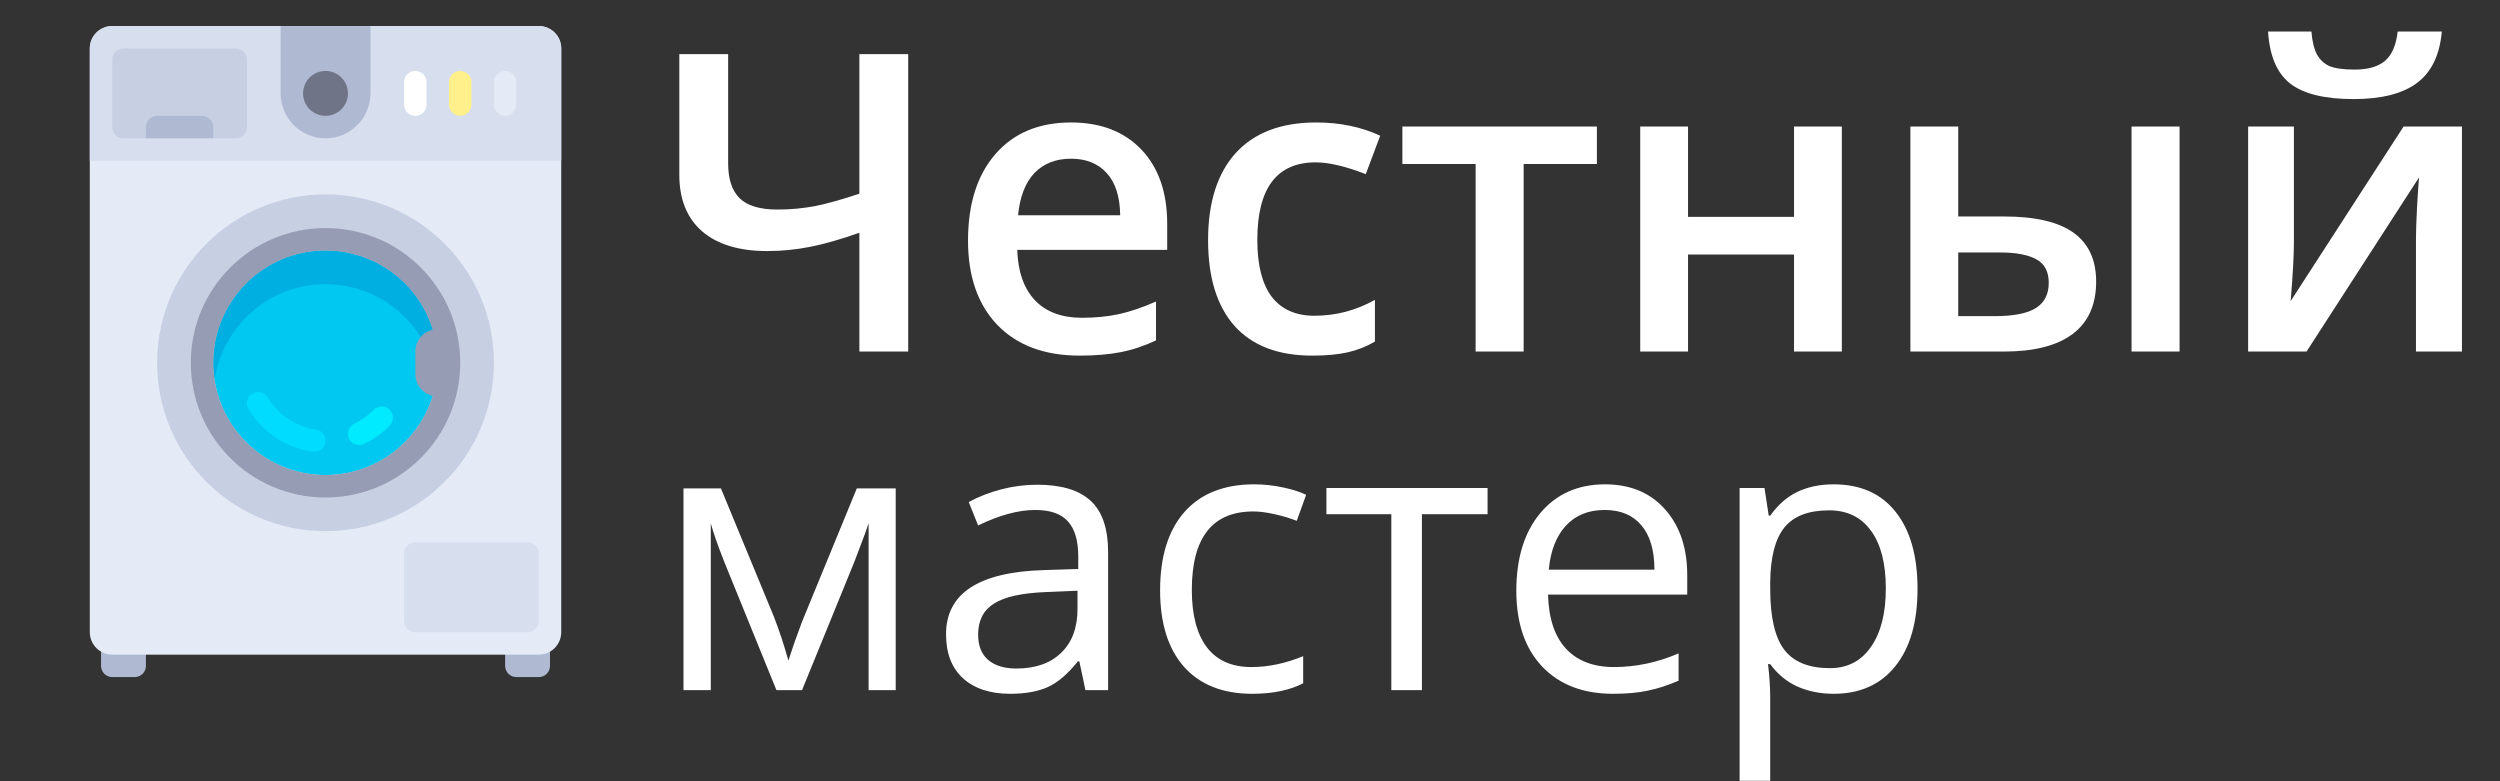<svg width="192" height="60" viewBox="0 0 192 60" fill="none" xmlns="http://www.w3.org/2000/svg">
<rect x="0" y="0" width="192" height="60" fill="#333333" stroke="none"/>
<path d="M69.75 27H66V17.875C64.594 18.375 63.339 18.734 62.234 18.953C61.141 19.172 60.036 19.281 58.922 19.281C56.766 19.281 55.099 18.776 53.922 17.766C52.755 16.745 52.172 15.302 52.172 13.438V4.156H55.922V12.562C55.922 13.75 56.214 14.635 56.797 15.219C57.391 15.802 58.359 16.094 59.703 16.094C60.693 16.094 61.656 16.005 62.594 15.828C63.531 15.641 64.667 15.323 66 14.875V4.156H69.75V27ZM82.922 27.312C80.234 27.312 78.13 26.531 76.609 24.969C75.099 23.396 74.344 21.234 74.344 18.484C74.344 15.662 75.047 13.443 76.453 11.828C77.859 10.213 79.792 9.406 82.25 9.406C84.531 9.406 86.333 10.099 87.656 11.484C88.979 12.87 89.641 14.776 89.641 17.203V19.188H78.125C78.177 20.865 78.63 22.156 79.484 23.062C80.338 23.958 81.542 24.406 83.094 24.406C84.115 24.406 85.062 24.312 85.938 24.125C86.823 23.927 87.771 23.604 88.781 23.156V26.141C87.885 26.568 86.979 26.87 86.062 27.047C85.146 27.224 84.099 27.312 82.922 27.312ZM82.25 12.188C81.083 12.188 80.146 12.557 79.438 13.297C78.74 14.037 78.323 15.115 78.188 16.531H86.031C86.01 15.104 85.667 14.026 85 13.297C84.333 12.557 83.417 12.188 82.25 12.188ZM100.781 27.312C98.167 27.312 96.177 26.552 94.812 25.031C93.458 23.5 92.781 21.307 92.781 18.453C92.781 15.547 93.49 13.312 94.906 11.75C96.333 10.188 98.391 9.406 101.078 9.406C102.901 9.406 104.542 9.745 106 10.422L104.891 13.375C103.339 12.771 102.057 12.469 101.047 12.469C98.057 12.469 96.562 14.453 96.562 18.422C96.562 20.359 96.932 21.818 97.672 22.797C98.422 23.766 99.516 24.25 100.953 24.25C102.589 24.25 104.135 23.844 105.594 23.031V26.234C104.938 26.62 104.234 26.896 103.484 27.062C102.745 27.229 101.844 27.312 100.781 27.312ZM122.641 9.719V12.594H117.016V27H113.328V12.594H107.703V9.719H122.641ZM129.641 9.719V16.656H137.781V9.719H141.453V27H137.781V19.547H129.641V27H125.969V9.719H129.641ZM150.391 16.625H153.891C156.307 16.625 158.094 17.042 159.25 17.875C160.406 18.708 160.984 19.958 160.984 21.625C160.984 23.406 160.38 24.75 159.172 25.656C157.974 26.552 156.214 27 153.891 27H146.719V9.719H150.391V16.625ZM157.344 21.719C157.344 20.854 157.021 20.25 156.375 19.906C155.74 19.562 154.823 19.391 153.625 19.391H150.391V24.281H153.156C154.635 24.281 155.703 24.073 156.359 23.656C157.016 23.24 157.344 22.594 157.344 21.719ZM167.391 27H163.703V9.719H167.391V27ZM176.172 9.719V18.578C176.172 19.609 176.089 21.125 175.922 23.125L184.594 9.719H189.078V27H185.547V18.297C185.547 17.818 185.573 17.042 185.625 15.969C185.688 14.896 185.74 14.115 185.781 13.625L177.141 27H172.656V9.719H176.172ZM180.75 7.609C178.542 7.609 176.922 7.214 175.891 6.422C174.87 5.62 174.302 4.286 174.188 2.422H177.516C177.578 3.172 177.719 3.755 177.938 4.172C178.167 4.589 178.49 4.891 178.906 5.078C179.333 5.255 179.979 5.344 180.844 5.344C181.865 5.344 182.641 5.12 183.172 4.672C183.703 4.214 184.026 3.464 184.141 2.422H187.531C187.375 4.214 186.745 5.526 185.641 6.359C184.536 7.193 182.906 7.609 180.75 7.609ZM60.549 50.734L60.988 49.417L61.597 47.747L65.803 37.509H68.79V53H66.709V40.185L66.426 41.006L65.605 43.173L61.597 53H59.629L55.622 43.145C55.121 41.88 54.777 40.893 54.588 40.185V53H52.492V37.509H55.367L59.431 47.35C59.837 48.389 60.209 49.517 60.549 50.734ZM83.361 53L82.894 50.791H82.781C82.007 51.763 81.233 52.424 80.459 52.773C79.694 53.113 78.736 53.283 77.584 53.283C76.045 53.283 74.837 52.887 73.959 52.094C73.091 51.301 72.656 50.173 72.656 48.709C72.656 45.575 75.163 43.933 80.175 43.782L82.809 43.697V42.734C82.809 41.516 82.545 40.619 82.016 40.044C81.497 39.458 80.662 39.166 79.51 39.166C78.216 39.166 76.753 39.562 75.12 40.355L74.398 38.557C75.163 38.141 75.998 37.816 76.904 37.58C77.82 37.344 78.736 37.226 79.651 37.226C81.502 37.226 82.87 37.636 83.758 38.458C84.655 39.279 85.103 40.596 85.103 42.408V53H83.361ZM78.051 51.343C79.514 51.343 80.662 50.942 81.492 50.14C82.332 49.337 82.752 48.214 82.752 46.77V45.368L80.402 45.467C78.533 45.533 77.183 45.825 76.352 46.345C75.531 46.855 75.12 47.652 75.12 48.738C75.12 49.587 75.375 50.234 75.885 50.678C76.404 51.121 77.126 51.343 78.051 51.343ZM96.162 53.283C93.915 53.283 92.174 52.594 90.937 51.216C89.71 49.828 89.096 47.869 89.096 45.339C89.096 42.743 89.719 40.737 90.965 39.321C92.221 37.905 94.005 37.197 96.318 37.197C97.064 37.197 97.809 37.278 98.555 37.438C99.301 37.599 99.886 37.787 100.311 38.004L99.589 40.001C99.07 39.793 98.503 39.623 97.89 39.491C97.276 39.35 96.733 39.279 96.261 39.279C93.108 39.279 91.532 41.29 91.532 45.311C91.532 47.218 91.914 48.681 92.679 49.701C93.453 50.72 94.595 51.23 96.106 51.23C97.399 51.23 98.725 50.952 100.084 50.395V52.476C99.046 53.014 97.739 53.283 96.162 53.283ZM114.245 39.491H109.204V53H106.853V39.491H101.869V37.48H114.245V39.491ZM123.874 53.283C121.58 53.283 119.767 52.585 118.436 51.188C117.114 49.79 116.454 47.85 116.454 45.368C116.454 42.866 117.067 40.879 118.294 39.406C119.531 37.934 121.188 37.197 123.265 37.197C125.209 37.197 126.748 37.839 127.881 39.123C129.014 40.398 129.58 42.083 129.58 44.178V45.665H118.889C118.936 47.487 119.394 48.87 120.263 49.814C121.141 50.758 122.373 51.23 123.958 51.23C125.629 51.23 127.281 50.881 128.915 50.182V52.278C128.084 52.637 127.296 52.891 126.55 53.042C125.813 53.203 124.921 53.283 123.874 53.283ZM123.236 39.166C121.99 39.166 120.994 39.572 120.249 40.383C119.512 41.195 119.078 42.319 118.946 43.753H127.06C127.06 42.271 126.729 41.139 126.068 40.355C125.408 39.562 124.464 39.166 123.236 39.166ZM140.823 53.283C139.813 53.283 138.888 53.099 138.048 52.731C137.217 52.353 136.519 51.778 135.952 51.003H135.782C135.896 51.91 135.952 52.769 135.952 53.581V59.967H133.602V37.48H135.513L135.839 39.605H135.952C136.556 38.755 137.26 38.141 138.062 37.764C138.864 37.386 139.785 37.197 140.823 37.197C142.881 37.197 144.467 37.901 145.581 39.307C146.704 40.714 147.266 42.687 147.266 45.226C147.266 47.775 146.695 49.757 145.553 51.173C144.42 52.58 142.843 53.283 140.823 53.283ZM140.483 39.194C138.897 39.194 137.75 39.633 137.042 40.511C136.334 41.389 135.971 42.786 135.952 44.702V45.226C135.952 47.407 136.316 48.969 137.042 49.913C137.769 50.848 138.935 51.315 140.54 51.315C141.881 51.315 142.928 50.772 143.684 49.687C144.448 48.601 144.831 47.105 144.831 45.198C144.831 43.263 144.448 41.78 143.684 40.752C142.928 39.713 141.862 39.194 140.483 39.194Z" fill="white"/>
<g clip-path="url(#clip0)">
<path d="M10.345 52H8.621C8.145 52 7.759 51.614 7.759 51.138V49.414H11.207V51.138C11.207 51.614 10.821 52 10.345 52Z" fill="#AFB9D2"/>
<path d="M41.379 52H39.655C39.179 52 38.793 51.614 38.793 51.138V49.414H42.241V51.138C42.241 51.614 41.855 52 41.379 52Z" fill="#AFB9D2"/>
<path d="M41.379 50.276H8.621C7.668 50.276 6.896 49.504 6.896 48.552V3.724C6.896 2.772 7.668 2 8.621 2H41.379C42.331 2 43.103 2.772 43.103 3.724V48.552C43.103 49.504 42.331 50.276 41.379 50.276Z" fill="#E4EAF6"/>
<path d="M6.896 3.724V12.345H43.103V3.724C43.103 2.772 42.331 2 41.379 2H8.621C7.668 2 6.896 2.772 6.896 3.724Z" fill="#D7DEED"/>
<path d="M21.552 2V7.172C21.552 9.077 23.096 10.621 25 10.621C26.904 10.621 28.448 9.077 28.448 7.172V2H21.552Z" fill="#AFB9D2"/>
<path d="M25 40.793C32.142 40.793 37.931 35.004 37.931 27.862C37.931 20.72 32.142 14.931 25 14.931C17.858 14.931 12.069 20.72 12.069 27.862C12.069 35.004 17.858 40.793 25 40.793Z" fill="#C7CFE2"/>
<path d="M25 8.896C25.952 8.896 26.724 8.125 26.724 7.172C26.724 6.22 25.952 5.448 25 5.448C24.048 5.448 23.276 6.22 23.276 7.172C23.276 8.125 24.048 8.896 25 8.896Z" fill="#707487"/>
<path d="M31.897 8.897C31.421 8.897 31.035 8.511 31.035 8.034V6.31C31.035 5.834 31.421 5.448 31.897 5.448C32.373 5.448 32.759 5.834 32.759 6.31V8.034C32.759 8.511 32.373 8.897 31.897 8.897Z" fill="white"/>
<path d="M35.345 8.897C34.869 8.897 34.483 8.511 34.483 8.034V6.31C34.483 5.834 34.869 5.448 35.345 5.448C35.821 5.448 36.207 5.834 36.207 6.31V8.034C36.207 8.511 35.821 8.897 35.345 8.897Z" fill="#FFF08C"/>
<path d="M38.793 8.897C38.317 8.897 37.931 8.511 37.931 8.034V6.31C37.931 5.834 38.317 5.448 38.793 5.448C39.269 5.448 39.655 5.834 39.655 6.31V8.034C39.655 8.511 39.269 8.897 38.793 8.897Z" fill="#E4EAF6"/>
<path d="M25 36.483C29.761 36.483 33.621 32.623 33.621 27.862C33.621 23.101 29.761 19.241 25 19.241C20.239 19.241 16.379 23.101 16.379 27.862C16.379 32.623 20.239 36.483 25 36.483Z" fill="#00C8F0"/>
<path d="M25 21.827C29.32 21.827 32.888 25.009 33.513 29.155C33.577 28.732 33.621 28.302 33.621 27.862C33.621 23.101 29.761 19.241 25 19.241C20.239 19.241 16.379 23.101 16.379 27.862C16.379 28.302 16.423 28.732 16.486 29.155C17.112 25.009 20.679 21.827 25 21.827Z" fill="#00AFE1"/>
<path d="M31.897 41.655H40.517C40.993 41.655 41.38 42.041 41.38 42.517V47.69C41.38 48.166 40.993 48.552 40.517 48.552H31.897C31.421 48.552 31.035 48.166 31.035 47.69V42.517C31.035 42.041 31.421 41.655 31.897 41.655Z" fill="#D7DEED"/>
<path d="M18.104 10.621H9.483C9.007 10.621 8.621 10.235 8.621 9.759V4.586C8.621 4.11 9.007 3.724 9.483 3.724H18.104C18.58 3.724 18.966 4.11 18.966 4.586V9.759C18.966 10.235 18.58 10.621 18.104 10.621Z" fill="#C7CFE2"/>
<path d="M15.517 8.896H12.069C11.593 8.896 11.207 9.283 11.207 9.759V10.621H16.379V9.759C16.379 9.282 15.993 8.896 15.517 8.896Z" fill="#AFB9D2"/>
<path d="M29.311 31.223C29.528 31.223 29.746 31.305 29.914 31.469C30.254 31.802 30.26 32.348 29.926 32.688C29.355 33.272 28.692 33.745 27.956 34.094C27.527 34.3 27.012 34.115 26.807 33.685C26.603 33.255 26.786 32.741 27.217 32.537C27.768 32.275 28.265 31.92 28.695 31.482C28.863 31.309 29.087 31.223 29.311 31.223Z" fill="#00EBFF"/>
<path d="M19.826 30.109C20.118 30.109 20.403 30.257 20.565 30.526C21.372 31.866 22.719 32.762 24.26 32.982C24.732 33.05 25.059 33.486 24.991 33.958C24.924 34.429 24.483 34.755 24.016 34.689C21.96 34.395 20.164 33.202 19.088 31.416C18.843 31.008 18.974 30.478 19.382 30.232C19.521 30.148 19.674 30.109 19.826 30.109Z" fill="#00DCFF"/>
<path d="M25 17.517C19.287 17.517 14.655 22.149 14.655 27.862C14.655 33.575 19.287 38.207 25 38.207C30.713 38.207 35.345 33.575 35.345 27.862C35.345 22.149 30.713 17.517 25 17.517ZM25 36.483C20.239 36.483 16.379 32.623 16.379 27.862C16.379 23.101 20.239 19.241 25 19.241C28.876 19.241 32.154 21.8 33.239 25.32C32.471 25.494 31.897 26.179 31.897 27V28.724C31.897 29.545 32.471 30.23 33.239 30.404C32.154 33.925 28.876 36.483 25 36.483Z" fill="#959CB3"/>
</g>
<defs>
<clipPath id="clip0">
<rect width="50" height="50" fill="white" transform="translate(0 2)"/>
</clipPath>
</defs>
</svg>
